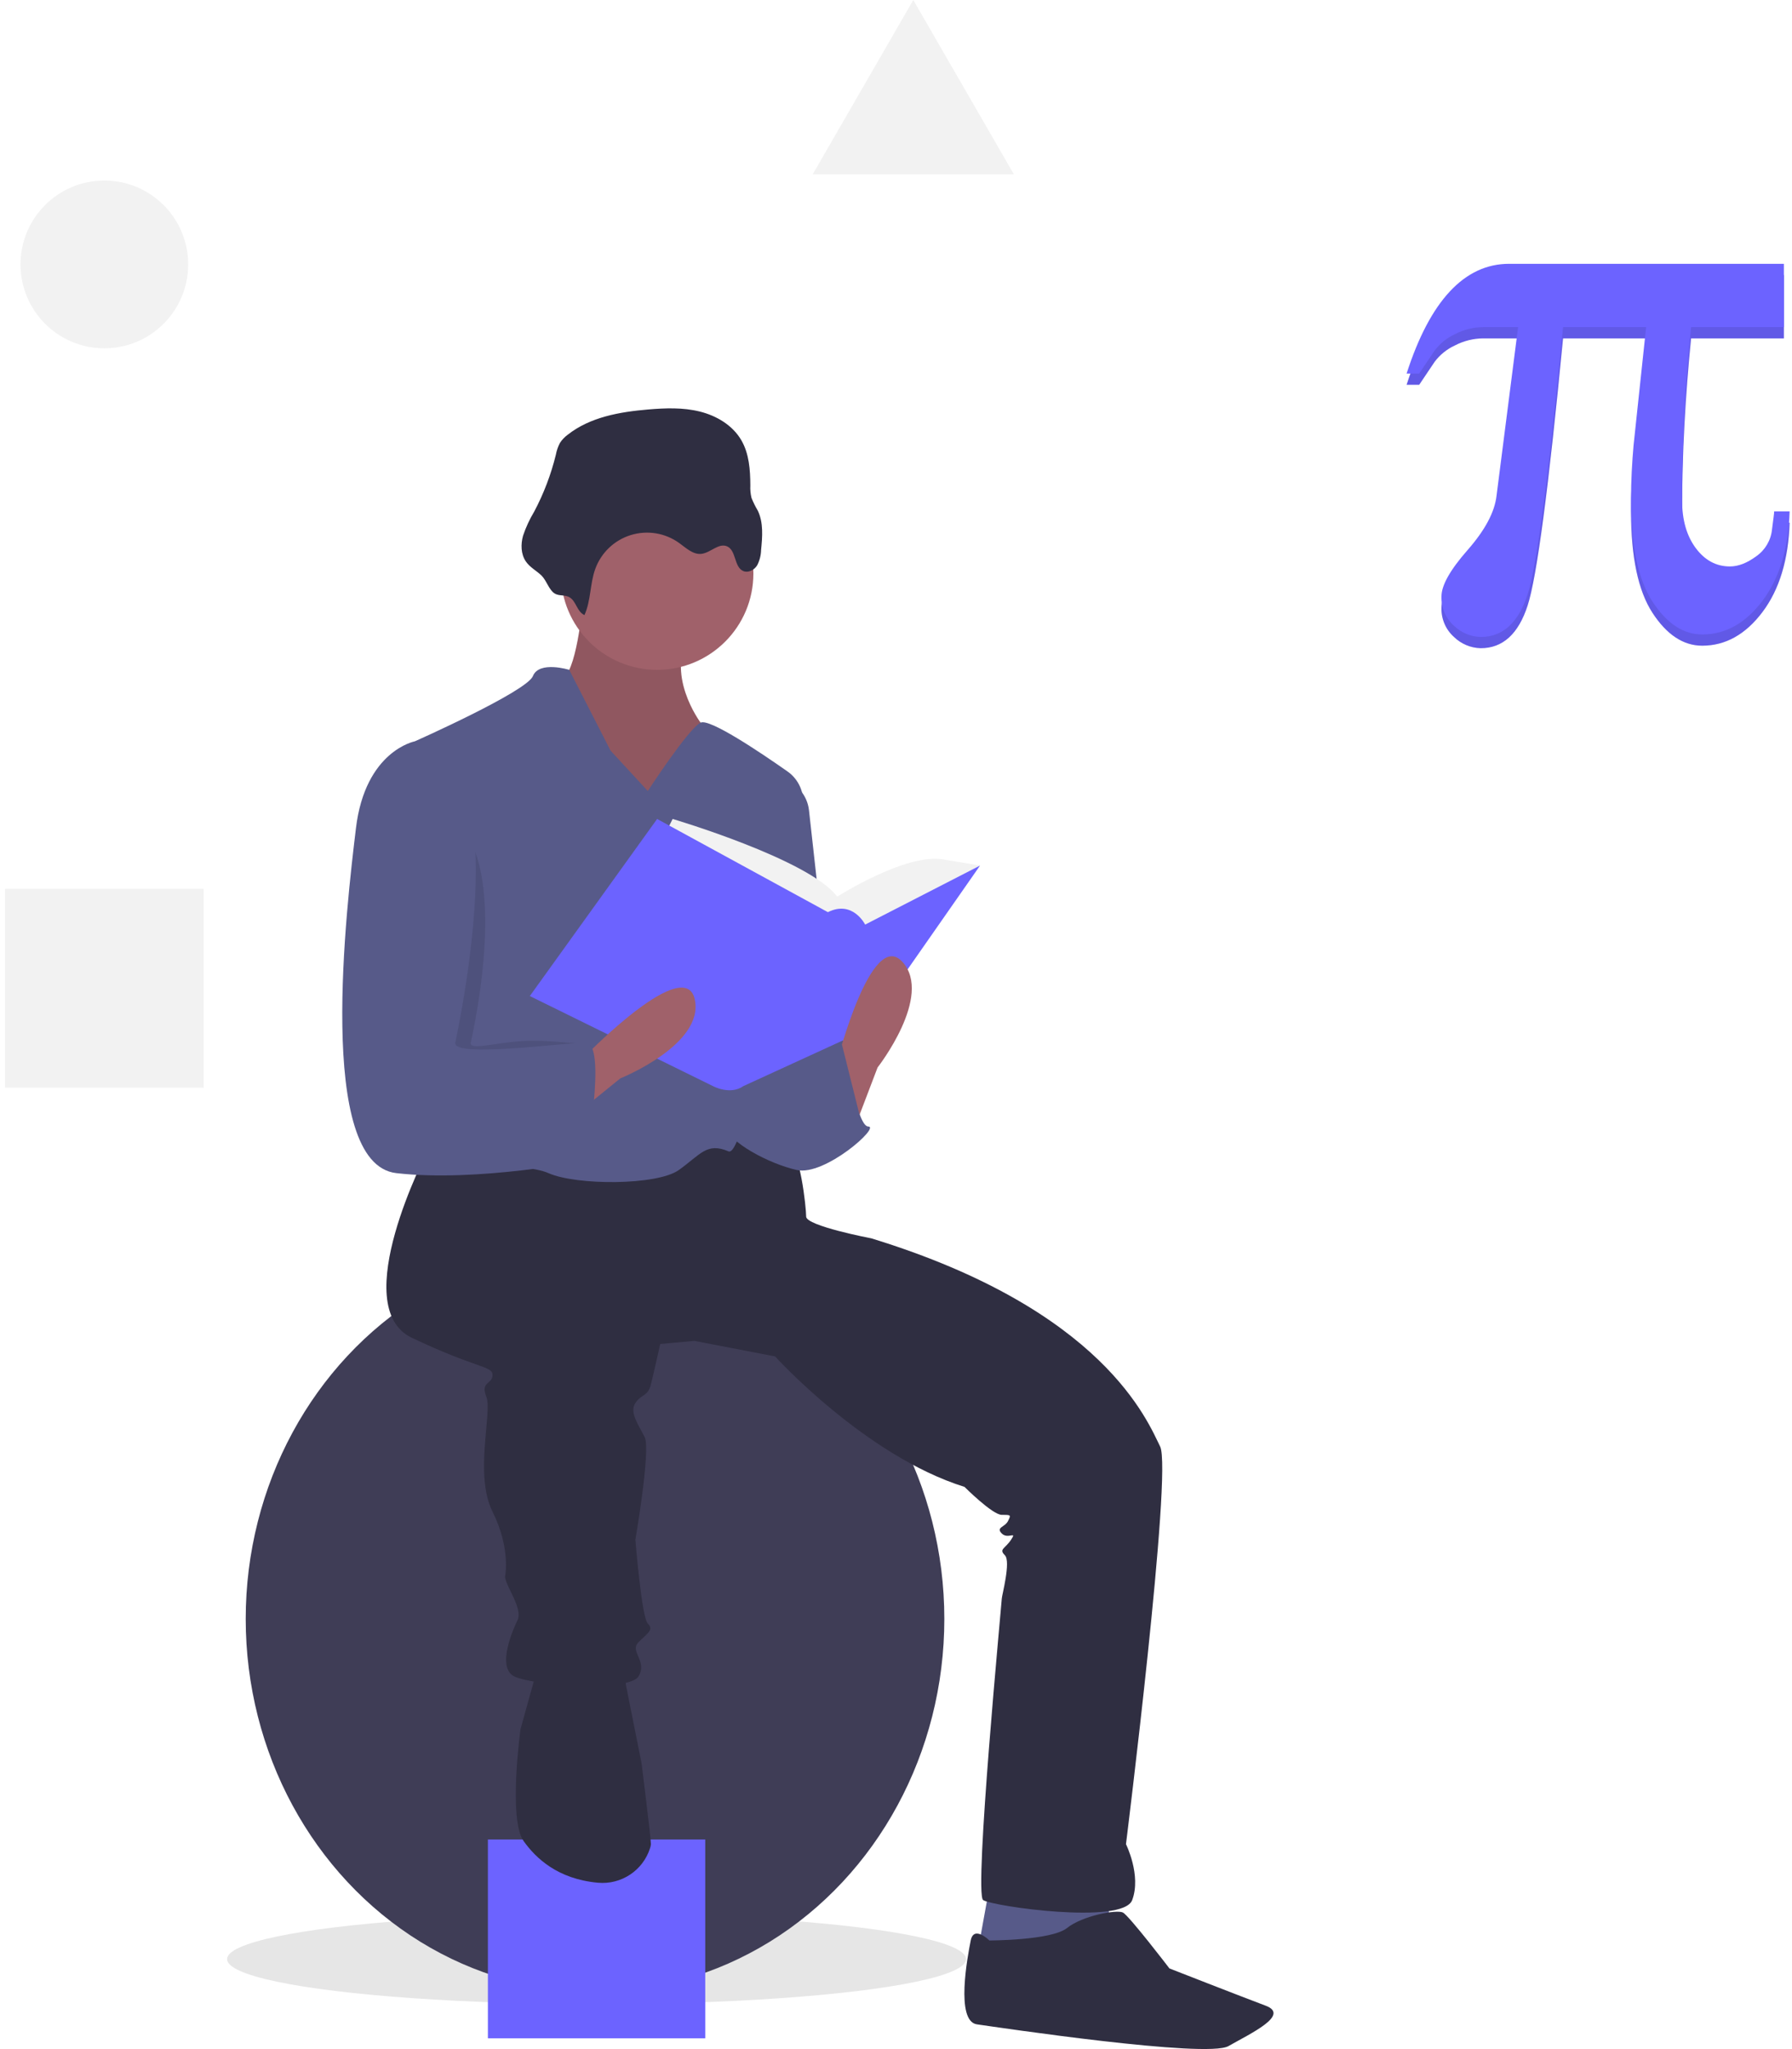 <?xml version="1.0" encoding="UTF-8"?>
<svg width="252px" height="288px" viewBox="0 0 252 288" version="1.1" xmlns="http://www.w3.org/2000/svg" xmlns:xlink="http://www.w3.org/1999/xlink">
    <!-- Generator: Sketch 63.1 (92452) - https://sketch.com -->
    <title>undraw_mathematics_4otb (2)</title>
    <desc>Created with Sketch.</desc>
    <g id="Page-1" stroke="none" stroke-width="1" fill="none" fill-rule="evenodd">
        <g id="Login1" transform="translate(-896, -424)" fill-rule="nonzero">
            <g id="undraw_mathematics_4otb-(2)" transform="translate(896, 424)">
                <ellipse id="Oval" fill="#000000" opacity="0.1" cx="83.893" cy="275.352" rx="51.96" ry="6.331"></ellipse>
                <ellipse id="Oval" fill="#3F3D56" cx="83.675" cy="227.54" rx="49.122" ry="52.397"></ellipse>
                <rect id="Rectangle" fill="#6C63FF" x="68.611" y="258.541" width="30.565" height="27.945"></rect>
                <polygon id="Path" fill="#575A89" points="139.128 265.309 137.382 274.915 148.734 276.662 156.157 272.296 155.721 265.309"></polygon>
                <path d="M81.928,84.976 C81.928,84.976 81.055,95.019 78.872,95.456 C76.689,95.892 83.675,113.358 83.675,113.358 L94.154,113.358 L102.45,111.175 L98.521,101.569 C98.521,101.569 93.281,94.582 97.211,88.906 C101.14,83.23 81.928,84.976 81.928,84.976 Z" id="Path" fill="#A0616A"></path>
                <path d="M81.928,84.976 C81.928,84.976 81.055,95.019 78.872,95.456 C76.689,95.892 83.675,113.358 83.675,113.358 L94.154,113.358 L102.45,111.175 L98.521,101.569 C98.521,101.569 93.281,94.582 97.211,88.906 C101.14,83.23 81.928,84.976 81.928,84.976 Z" id="Path" fill="#000000" opacity="0.1"></path>
                <path d="M60.096,161.825 C60.096,161.825 48.744,183.657 57.913,188.024 C67.082,192.39 69.266,191.953 69.266,193.263 C69.266,194.573 67.519,194.137 68.392,196.32 C69.266,198.503 66.646,207.236 69.266,212.476 C71.885,217.715 71.012,221.645 71.012,221.645 C71.012,221.645 71.012,222.082 71.885,223.828 C72.759,225.575 73.195,226.885 72.759,227.758 C72.322,228.631 69.702,234.308 72.322,235.618 C74.942,236.927 88.478,237.801 89.788,235.618 C91.098,233.434 88.478,232.124 89.788,230.814 C91.098,229.505 91.971,229.068 91.098,228.195 C90.224,227.321 89.351,216.405 89.351,216.405 C89.351,216.405 91.534,203.743 90.661,201.996 C89.788,200.25 88.478,198.503 89.351,197.193 C90.224,195.883 91.098,196.32 91.534,194.573 C91.971,192.827 92.844,188.897 92.844,188.897 L97.647,188.46 L109,190.643 C109,190.643 121.663,204.616 135.635,208.982 C135.635,208.982 139.565,212.912 140.875,212.912 C142.185,212.912 142.185,212.912 141.748,213.785 C141.311,214.659 140.002,214.659 140.875,215.532 C141.748,216.405 143.058,215.095 142.185,216.405 C141.311,217.715 140.438,217.715 141.311,218.589 C142.185,219.462 140.875,224.265 140.875,224.701 C140.875,225.138 136.945,266.182 138.255,267.056 C139.565,267.929 157.904,270.549 159.214,267.056 C160.524,263.563 158.34,259.196 158.34,259.196 C158.34,259.196 164.89,206.799 163.144,203.306 C161.397,199.813 155.284,184.094 122.536,174.051 C122.536,174.051 113.366,172.305 113.366,170.995 C113.366,169.685 112.493,161.389 110.747,160.952 C109,160.515 98.957,160.079 98.957,160.079 L86.295,164.008 L68.829,160.952 L60.096,161.825 Z" id="Path" fill="#2F2E41"></path>
                <path d="M75.379,235.181 L73.195,243.04 C73.195,243.04 71.449,255.703 73.632,258.76 C75.347,261.16 78.409,264.1 84.087,264.616 C87.366,264.917 90.412,262.898 91.413,259.761 C91.479,259.579 91.519,259.389 91.534,259.196 C91.534,258.323 90.224,247.843 90.224,247.843 L88.041,236.927 L87.605,233.871 L75.379,235.181 Z" id="Path" fill="#2F2E41"></path>
                <path d="M139.128,272.732 C139.128,272.732 136.945,270.549 136.508,272.732 C136.072,274.915 134.325,284.085 137.382,284.521 C140.438,284.958 169.693,289.324 172.75,287.578 C175.806,285.831 181.482,283.211 177.989,281.901 C174.496,280.592 164.453,276.662 164.453,276.662 C164.453,276.662 158.777,269.239 157.904,268.802 C157.031,268.366 152.227,269.239 150.044,270.985 C147.861,272.732 139.128,272.732 139.128,272.732 Z" id="Path" fill="#2F2E41"></path>
                <circle id="Oval" fill="#A0616A" cx="92.408" cy="80.61" r="13.536"></circle>
                <path d="M91.098,111.175 L85.858,105.498 L80.05,94.146 C80.05,94.146 75.815,92.836 74.942,95.019 C74.069,97.202 58.35,104.189 58.35,104.189 C58.35,104.189 62.279,140.866 60.533,144.359 C58.786,147.853 55.73,161.825 58.35,163.135 C60.969,164.445 73.195,163.135 77.125,164.882 C81.055,166.628 92.408,166.628 95.464,164.445 C98.521,162.262 99.394,160.515 102.45,161.825 C105.052,162.94 111.136,124.815 112.887,113.454 C113.188,111.507 112.357,109.558 110.744,108.428 C106.826,105.68 99.77,100.944 98.521,101.569 C96.774,102.442 91.098,111.175 91.098,111.175 Z" id="Path" fill="#575A89"></path>
                <path d="M109.873,109.428 L109.873,109.428 C111.973,109.953 113.525,111.729 113.764,113.88 L117.296,145.669 C117.296,145.669 108.563,164.445 104.197,151.782 C99.831,139.12 109.873,109.428 109.873,109.428 Z" id="Path" fill="#575A89"></path>
                <path d="M109,148.726 L118.606,146.106 C118.606,146.106 120.353,158.332 122.099,158.332 C123.846,158.332 115.986,165.318 112.056,164.445 C108.127,163.572 102.45,160.515 102.014,158.332 C101.577,156.149 105.944,146.979 105.944,146.979 L109,148.726 Z" id="Path" fill="#575A89"></path>
                <path d="M82.189,86.449 C83.11,84.42 82.95,82.052 83.711,79.958 C84.537,77.684 86.378,75.928 88.688,75.209 C90.998,74.491 93.51,74.894 95.48,76.298 C96.459,76.996 97.44,77.977 98.635,77.844 C99.922,77.7 101.069,76.265 102.252,76.791 C103.563,77.374 103.209,79.724 104.537,80.266 C105.237,80.552 106.063,80.112 106.466,79.474 C106.819,78.802 107.011,78.059 107.028,77.301 C107.211,75.438 107.376,73.467 106.569,71.779 C106.229,71.207 105.933,70.61 105.683,69.994 C105.542,69.418 105.485,68.824 105.515,68.232 C105.507,66.043 105.348,63.76 104.246,61.868 C103.024,59.769 100.764,58.427 98.407,57.842 C96.049,57.256 93.58,57.346 91.159,57.551 C87.158,57.889 82.986,58.615 79.834,61.103 C79.405,61.416 79.036,61.803 78.745,62.246 C78.468,62.773 78.273,63.339 78.165,63.924 C77.483,66.699 76.462,69.38 75.123,71.904 C74.478,72.975 73.952,74.112 73.553,75.295 C73.218,76.498 73.241,77.868 73.941,78.902 C74.51,79.744 75.421,80.192 76.137,80.88 C76.846,81.562 77.178,82.873 77.963,83.39 C78.649,83.84 79.47,83.522 80.169,84 C81.067,84.613 81.132,85.958 82.189,86.449 Z" id="Path" fill="#2F2E41"></path>
                <path d="M93.281,117.724 L94.591,115.105 C94.591,115.105 113.803,120.781 117.733,126.021 C117.733,126.021 127.339,119.908 132.579,120.781 L137.818,121.654 L121.663,136.063 L101.14,134.317 L93.281,117.724 Z" id="Path" fill="#F2F2F2"></path>
                <path d="M92.408,115.105 L74.505,139.993 L100.267,152.656 C100.267,152.656 102.676,153.966 104.528,152.656 L121.663,144.796 L137.818,121.654 L121.663,129.95 C121.663,129.95 119.916,126.457 116.423,128.204 L92.408,115.105 Z" id="Path" fill="#6C63FF"></path>
                <path d="M119.916,159.205 L123.409,150.036 C123.409,150.036 131.269,139.993 126.902,135.19 C122.536,130.387 117.733,149.163 117.733,149.163 L119.916,159.205 Z" id="Path" fill="#A0616A"></path>
                <path d="M79.613,157.742 L87.235,151.563 C87.235,151.563 99.072,146.819 97.705,140.473 C96.338,134.128 82.763,147.959 82.763,147.959 L79.613,157.742 Z" id="Path" fill="#A0616A"></path>
                <path d="M60.751,113.576 L60.315,113.576 C60.315,113.576 53.547,105.498 52.237,116.414 C50.927,127.33 46.56,163.572 57.913,164.882 C69.266,166.192 77.344,159.424 77.344,159.424 C77.344,159.424 85.64,146.761 82.583,146.761 C81.104,146.761 77.082,146.097 73.414,146.324 C69.5,146.567 65.984,147.67 66.209,146.543 C66.646,144.359 72.977,116.633 60.751,113.576 Z" id="Path" fill="#000000" opacity="0.1"></path>
                <path d="M60.096,105.062 L58.35,104.189 C58.35,104.189 51.363,105.498 50.053,116.414 C48.744,127.33 44.377,163.572 55.73,164.882 C67.082,166.192 82.365,163.135 82.365,163.135 C82.365,163.135 85.421,146.543 82.365,146.543 C79.308,146.543 63.589,148.726 64.026,146.543 C64.463,144.359 72.322,108.118 60.096,105.062 Z" id="Path" fill="#575A89"></path>
                <polygon id="Path" fill="#575A89" points="113.585 154.184 118.4 146.804 121.444 158.987 113.585 162.48"></polygon>
                <circle id="Oval" fill="#F2F2F2" cx="14.674" cy="37.164" r="11.789"></circle>
                <rect id="Rectangle" fill="#F2F2F2" x="0.701" y="124.929" width="27.945" height="27.945"></rect>
                <polygon id="Path" fill="#F2F2F2" points="128.431 0 135.504 12.251 142.576 24.502 128.431 24.502 114.285 24.502 121.357 12.251"></polygon>
                <path d="M251.667,73.456 C251.498,78.682 250.225,82.872 247.848,86.024 C245.471,89.176 242.647,90.752 239.377,90.753 C236.713,90.753 234.378,89.21 232.372,86.125 C230.365,83.04 229.362,78.294 229.363,71.888 C229.363,70.472 229.396,69.123 229.464,67.842 C229.531,66.561 229.615,65.347 229.717,64.2 L231.487,47.561 L219.804,47.561 C217.781,68.6 216.12,81.118 214.822,85.113 C213.524,89.109 211.324,91.107 208.222,91.107 C206.822,91.072 205.486,90.513 204.479,89.539 C203.297,88.492 202.648,86.97 202.709,85.392 C202.709,83.841 203.931,81.675 206.376,78.893 C208.82,76.111 210.177,73.574 210.447,71.281 L213.482,47.561 L208.576,47.561 C207.193,47.569 205.832,47.907 204.606,48.547 C203.477,49.065 202.495,49.856 201.748,50.848 L199.573,54.085 L197.803,54.085 C199.455,48.96 201.486,45.108 203.898,42.528 C206.308,39.949 209.081,38.659 212.217,38.659 L250.858,38.659 L250.858,47.561 L237.809,47.561 C237.404,51.607 237.092,55.653 236.873,59.699 C236.654,63.745 236.544,67.808 236.544,71.888 C236.544,74.653 237.185,76.895 238.466,78.615 C239.747,80.334 241.349,81.194 243.271,81.194 C244.451,81.194 245.69,80.713 246.988,79.752 C248.236,78.877 249.04,77.501 249.189,75.985 C249.29,75.243 249.366,74.662 249.416,74.24 C249.467,73.818 249.492,73.557 249.492,73.456 L251.667,73.456 Z" id="Path" fill="#6C63FF"></path>
                <path d="M251.667,73.456 C251.498,78.682 250.225,82.872 247.848,86.024 C245.471,89.176 242.647,90.752 239.377,90.753 C236.713,90.753 234.378,89.21 232.372,86.125 C230.365,83.04 229.362,78.294 229.363,71.888 C229.363,70.472 229.396,69.123 229.464,67.842 C229.531,66.561 229.615,65.347 229.717,64.2 L231.487,47.561 L219.804,47.561 C217.781,68.6 216.12,81.118 214.822,85.113 C213.524,89.109 211.324,91.107 208.222,91.107 C206.822,91.072 205.486,90.513 204.479,89.539 C203.297,88.492 202.648,86.97 202.709,85.392 C202.709,83.841 203.931,81.675 206.376,78.893 C208.82,76.111 210.177,73.574 210.447,71.281 L213.482,47.561 L208.576,47.561 C207.193,47.569 205.832,47.907 204.606,48.547 C203.477,49.065 202.495,49.856 201.748,50.848 L199.573,54.085 L197.803,54.085 C199.455,48.96 201.486,45.108 203.898,42.528 C206.308,39.949 209.081,38.659 212.217,38.659 L250.858,38.659 L250.858,47.561 L237.809,47.561 C237.404,51.607 237.092,55.653 236.873,59.699 C236.654,63.745 236.544,67.808 236.544,71.888 C236.544,74.653 237.185,76.895 238.466,78.615 C239.747,80.334 241.349,81.194 243.271,81.194 C244.451,81.194 245.69,80.713 246.988,79.752 C248.236,78.877 249.04,77.501 249.189,75.985 C249.29,75.243 249.366,74.662 249.416,74.24 C249.467,73.818 249.492,73.557 249.492,73.456 L251.667,73.456 Z" id="Path" fill="#000000" opacity="0.1"></path>
                <path d="M251.667,71.876 C251.498,77.102 250.225,81.292 247.848,84.444 C245.471,87.596 242.647,89.172 239.377,89.173 C236.713,89.173 234.378,87.63 232.372,84.545 C230.365,81.46 229.362,76.714 229.363,70.308 C229.363,68.892 229.396,67.543 229.464,66.262 C229.531,64.981 229.615,63.767 229.717,62.62 L231.487,45.981 L219.804,45.981 C217.781,67.02 216.12,79.538 214.822,83.533 C213.524,87.529 211.324,89.527 208.222,89.527 C206.822,89.492 205.486,88.933 204.479,87.959 C203.297,86.912 202.648,85.389 202.709,83.811 C202.709,82.261 203.931,80.095 206.376,77.312 C208.82,74.531 210.177,71.994 210.447,69.701 L213.482,45.981 L208.576,45.981 C207.193,45.989 205.832,46.327 204.606,46.967 C203.477,47.485 202.495,48.276 201.748,49.268 L199.573,52.505 L197.803,52.505 C199.455,47.38 201.486,43.528 203.898,40.948 C206.308,38.369 209.081,37.079 212.217,37.079 L250.858,37.079 L250.858,45.981 L237.809,45.981 C237.404,50.027 237.092,54.073 236.873,58.119 C236.654,62.165 236.544,66.228 236.544,70.308 C236.544,73.073 237.185,75.315 238.466,77.034 C239.747,78.754 241.349,79.614 243.271,79.614 C244.451,79.614 245.69,79.133 246.988,78.172 C248.236,77.297 249.04,75.921 249.189,74.404 C249.29,73.663 249.366,73.081 249.416,72.659 C249.467,72.238 249.492,71.977 249.492,71.876 L251.667,71.876 Z" id="Path" fill="#6C63FF"></path>
            </g>
        </g>
    </g>
</svg>